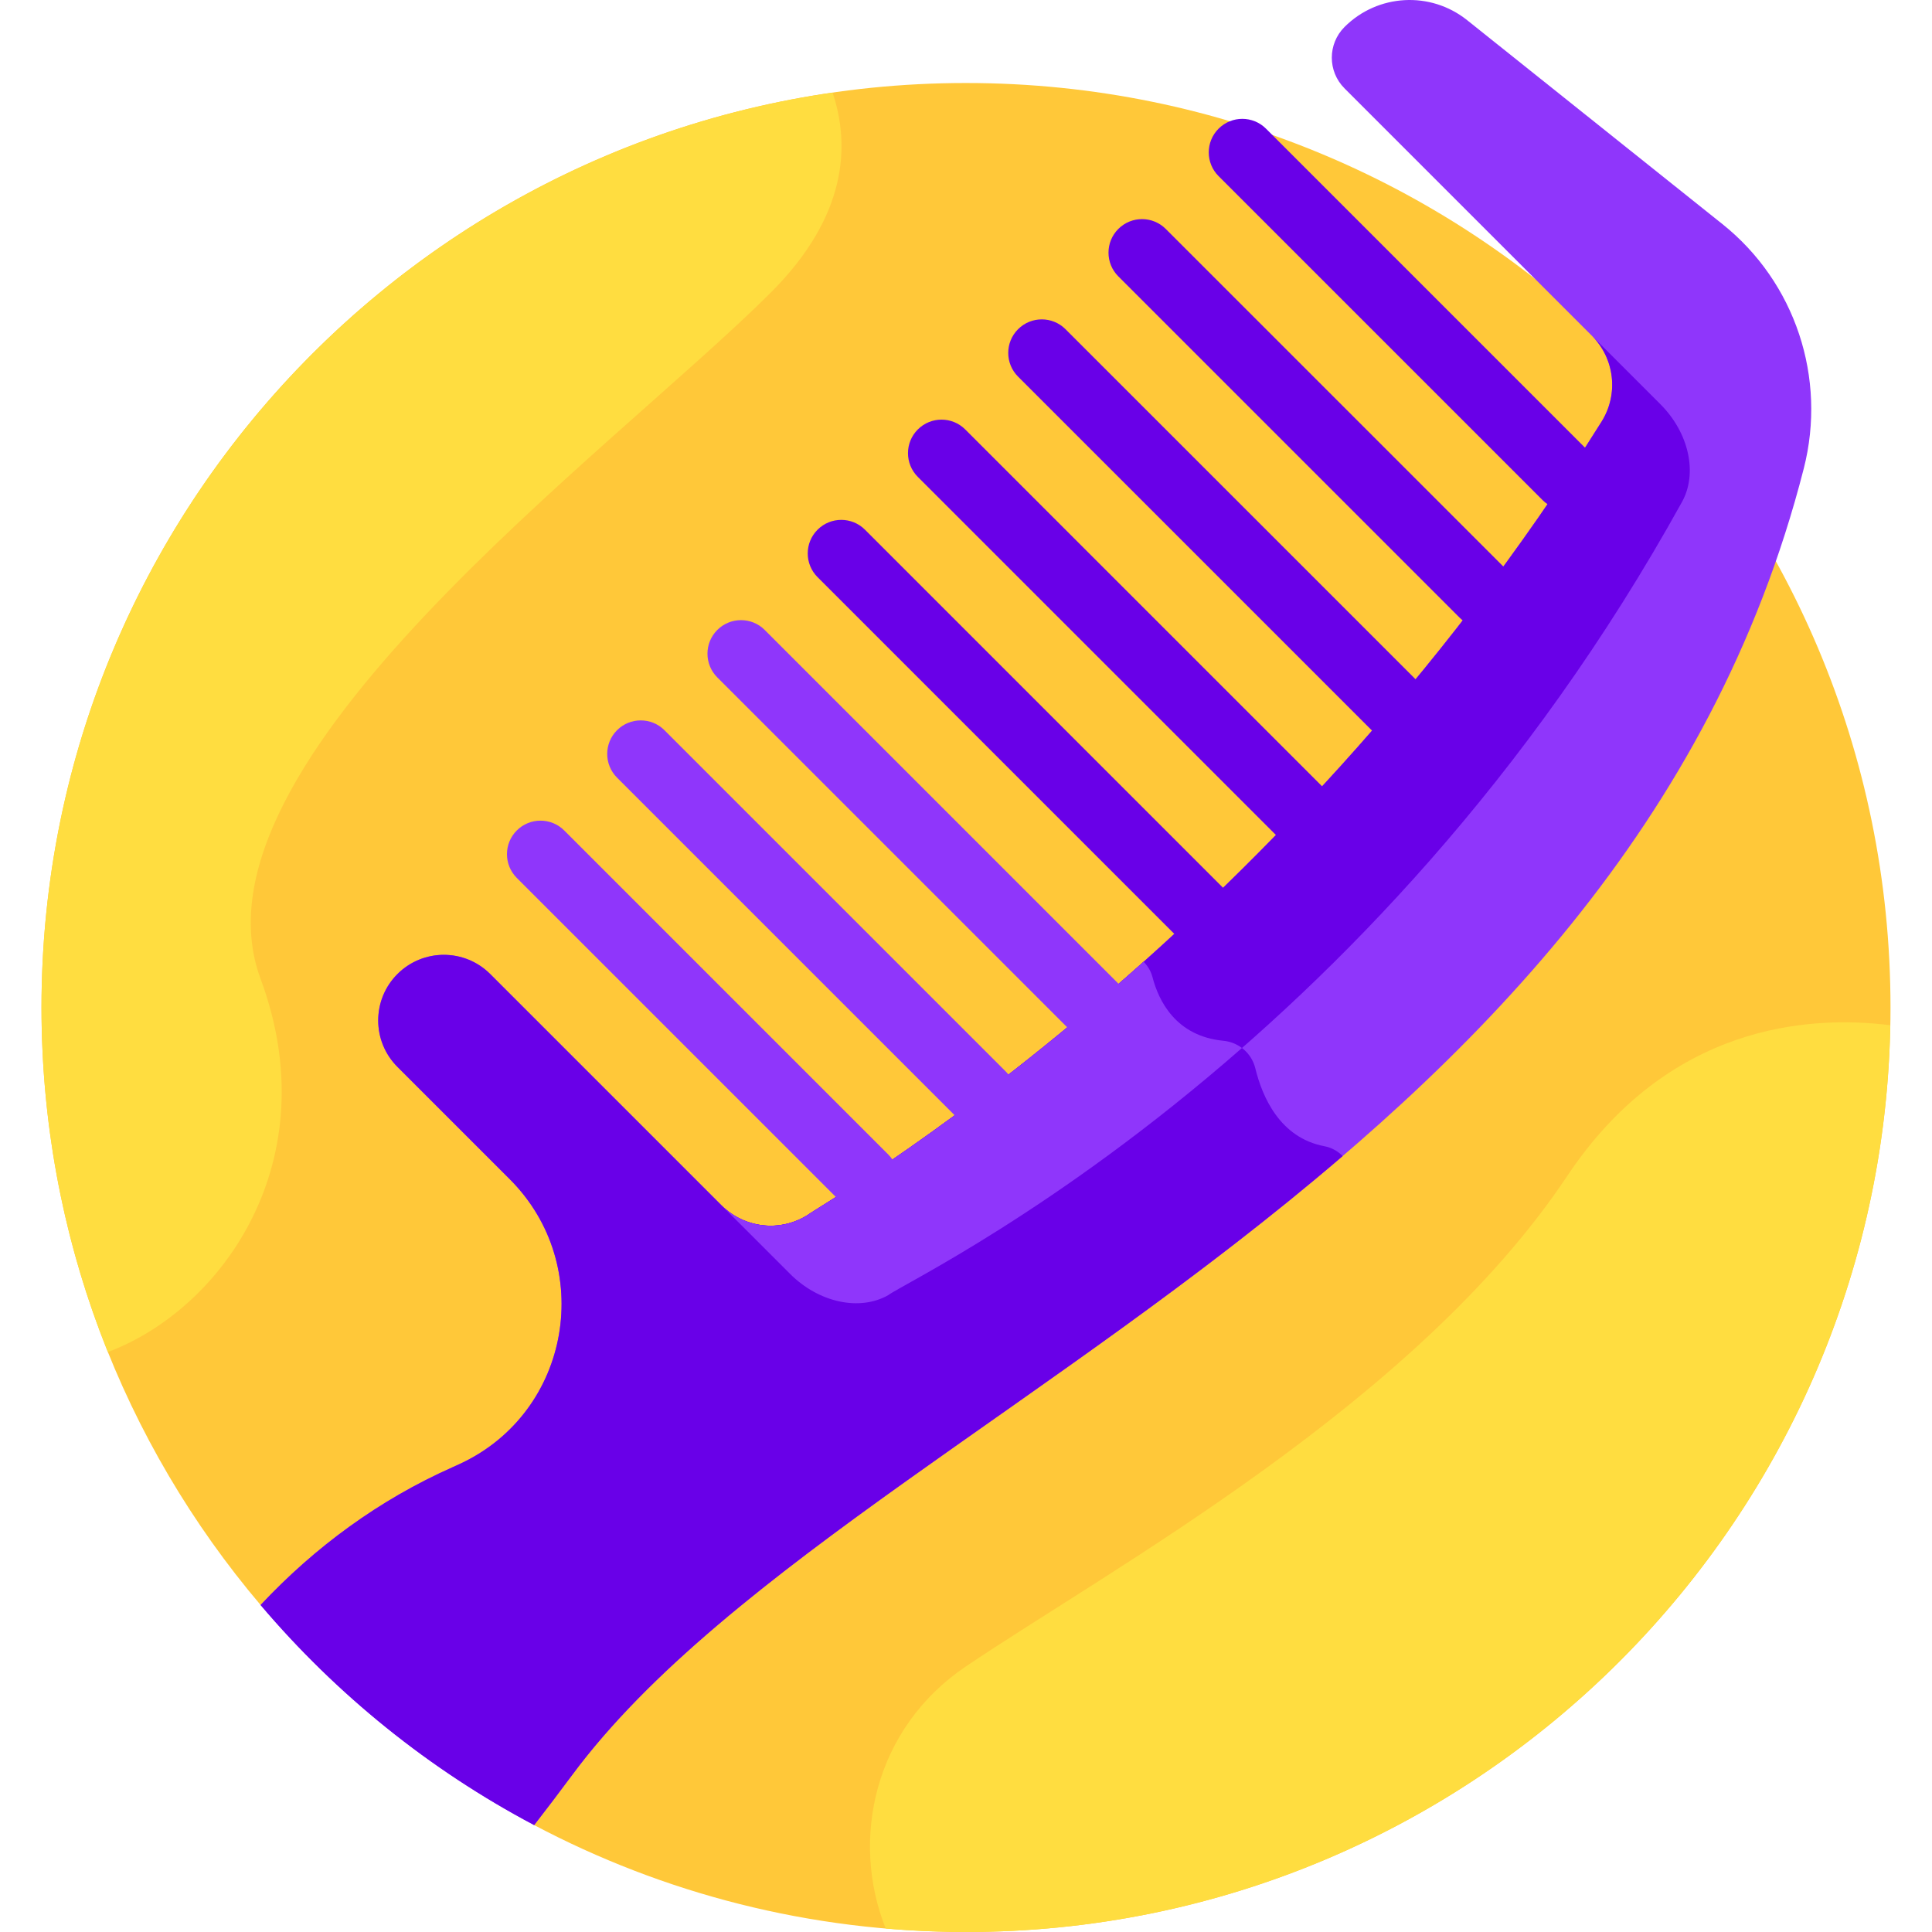 <?xml version="1.0"?>
<svg xmlns="http://www.w3.org/2000/svg" xmlns:xlink="http://www.w3.org/1999/xlink" xmlns:svgjs="http://svgjs.com/svgjs" version="1.1" width="512" height="512" x="0" y="0" viewBox="0 0 512 512" style="enable-background:new 0 0 512 512" xml:space="preserve" class=""><g><g xmlns="http://www.w3.org/2000/svg"><path d="m256 21.996c-135.311 0-245.002 109.691-245.002 245.002 0 60.377 21.853 115.641 58.064 158.347l72.499 58.32c34.159 18.081 73.099 28.335 114.439 28.335 135.311 0 245.002-109.691 245.002-245.002s-109.691-245.002-245.002-245.002z" fill="#ffc839" data-original="#ffc839" style="" class=""/><path d="m456.461 59.388-67.662-54.051c-9.71-7.757-23.698-6.977-32.486 1.811-4.493 4.493-4.493 11.777 0 16.27l65.55 65.55c6.053 6.053 7.127 15.482 2.59 22.74-87.095 139.353-206.966 207.524-210.369 210.25-7.268 4.62-16.77 3.575-22.859-2.515l-61.307-61.307c-6.791-6.791-17.802-6.791-24.593 0s-6.791 17.802 0 24.593l29.768 29.769c22.864 22.865 16.266 61.609-13.003 75.352-.722.339-1.453.673-2.194 1.002-19.39 8.608-36.48 21.167-50.836 36.494 20.148 23.762 44.74 43.628 72.499 58.321 3.34-4.306 6.691-8.722 10.047-13.247 69.616-93.886 278.064-157.021 326.418-346.277 6.126-23.969-2.235-49.314-21.563-64.755z" fill="#8f36fb" data-original="#ff4155" style="" class=""/><path d="m350.98 303.762c-11.789-2.228-16.464-13.083-18.303-20.633-.977-4.011-4.373-6.919-8.482-7.316-12.626-1.219-17.15-10.641-18.764-16.828-.414-1.585-1.247-2.982-2.352-4.113-48.703 43.529-87.091 65.561-88.995 67.086-7.268 4.62-16.77 3.575-22.86-2.515l-61.307-61.307c-6.791-6.791-17.802-6.791-24.593 0s-6.791 17.802 0 24.592l29.769 29.769c22.865 22.865 16.267 61.609-13.003 75.352-.722.339-1.453.673-2.193 1.002-19.391 8.608-36.48 21.167-50.836 36.494 20.148 23.762 44.741 43.628 72.499 58.321 3.341-4.306 6.692-8.722 10.047-13.247 40.609-54.767 128.458-99.072 204.215-164.049-1.28-1.309-2.941-2.249-4.842-2.608z" fill="#6900e8" data-original="#e80054" style="" class=""/><g><path d="m235.369 343.242c6.325-4.794 128.254-61.764 210.384-210.235 4.201-7.594 1.832-18.319-5.714-25.864l-18.175-18.175c6.053 6.052 7.127 15.482 2.59 22.74-87.095 139.353-206.966 207.524-210.369 210.25-7.268 4.621-16.77 3.575-22.859-2.515l18.155 18.155c7.591 7.592 18.393 9.938 25.988 5.644z" fill="#6900e8" data-original="#ff7186" style="" class=""/></g><path d="m324.196 275.813c-12.626-1.219-17.15-10.641-18.764-16.828-.414-1.585-1.247-2.981-2.352-4.113-48.703 43.529-87.091 65.561-88.995 67.086-7.268 4.621-16.77 3.575-22.86-2.515l18.155 18.155c7.592 7.592 18.394 9.938 25.989 5.644 3.582-2.715 44.249-22.177 93.763-65.508-1.401-1.059-3.096-1.744-4.936-1.921z" fill="#8f36fb" data-original="#ff4155" style="" class=""/><g><path d="m415.091 135.146c-2.274 0-4.55-.868-6.286-2.604l-85.87-85.87c-3.471-3.471-3.471-9.099 0-12.57 3.472-3.471 9.099-3.471 12.571 0l85.87 85.87c3.471 3.471 3.471 9.099 0 12.57-1.735 1.736-4.01 2.604-6.285 2.604z" fill="#6900e8" data-original="#ff7186" style="" class=""/></g><g><path d="m393.131 166.323c-2.274 0-4.55-.868-6.286-2.604l-90.479-90.478c-3.471-3.471-3.471-9.099 0-12.57 3.472-3.471 9.099-3.471 12.571 0l90.479 90.478c3.471 3.471 3.471 9.099 0 12.57-1.735 1.736-4.01 2.604-6.285 2.604z" fill="#6900e8" data-original="#ff7186" style="" class=""/></g><g><path d="m369.604 195.935c-2.276 0-4.55-.867-6.286-2.603l-93.521-93.521c-3.471-3.471-3.471-9.099 0-12.57 3.472-3.472 9.099-3.472 12.571 0l93.521 93.521c3.471 3.471 3.471 9.099 0 12.57-1.735 1.735-4.01 2.603-6.285 2.603z" fill="#6900e8" data-original="#ff7186" style="" class=""/></g><g><path d="m344.552 224.02c-2.275 0-4.55-.867-6.286-2.603l-95.037-95.037c-3.471-3.471-3.471-9.099 0-12.57 3.473-3.472 9.101-3.471 12.571 0l95.037 95.037c3.471 3.471 3.471 9.099 0 12.57-1.736 1.735-4.011 2.603-6.285 2.603z" fill="#6900e8" data-original="#ff7186" style="" class=""/></g><g><path d="m317.988 250.594c-2.274 0-4.55-.868-6.286-2.604l-95.042-95.042c-3.471-3.471-3.471-9.099 0-12.57 3.472-3.471 9.099-3.471 12.571 0l95.042 95.042c3.471 3.471 3.471 9.099 0 12.57-1.736 1.736-4.011 2.604-6.285 2.604z" fill="#6900e8" data-original="#ff7186" style="" class=""/></g><g><path d="m289.905 275.649c-2.274 0-4.55-.868-6.286-2.603l-93.529-93.529c-3.471-3.471-3.471-9.099 0-12.57 3.472-3.471 9.099-3.471 12.571 0l93.529 93.529c3.471 3.471 3.471 9.099 0 12.57-1.735 1.735-4.011 2.603-6.285 2.603z" fill="#8f36fb" data-original="#ff4155" style="" class=""/></g><g><path d="m260.295 299.177c-2.274 0-4.549-.868-6.286-2.604l-90.487-90.487c-3.471-3.471-3.471-9.099 0-12.57 3.472-3.471 9.099-3.471 12.571 0l90.487 90.487c3.471 3.471 3.471 9.099 0 12.57-1.735 1.736-4.011 2.604-6.285 2.604z" fill="#8f36fb" data-original="#ff4155" style="" class=""/></g><g><path d="m229.127 321.146c-2.274 0-4.55-.868-6.286-2.604l-85.887-85.888c-3.471-3.471-3.471-9.099 0-12.57 3.472-3.471 9.099-3.471 12.571 0l85.887 85.888c3.471 3.471 3.471 9.099 0 12.57-1.735 1.736-4.011 2.604-6.285 2.604z" fill="#8f36fb" data-original="#ff4155" style="" class=""/></g><g fill="#ffdd40"><path d="m10.998 266.998c0 32.275 6.254 63.087 17.595 91.306 30.487-11.466 58.283-50.858 40.469-98.883-21.244-57.269 93.148-139.827 135.242-181.921 20.273-20.273 21.016-38.992 16.341-52.955-118.556 17.138-209.647 119.15-209.647 242.453z" fill="#ffdd40" data-original="#ffdd40" style="" class=""/><path d="m500.943 271.698c-21.648-2.717-58.847-.196-85.639 39.991-40 60-120.608 103.821-159.304 129.91-24.364 16.427-30.693 45.897-21.284 69.47 7.016.604 14.111.931 21.284.931 133.739 0 242.435-107.162 244.943-240.302z" fill="#ffdd40" data-original="#ffdd40" style="" class=""/></g></g></g></svg>

